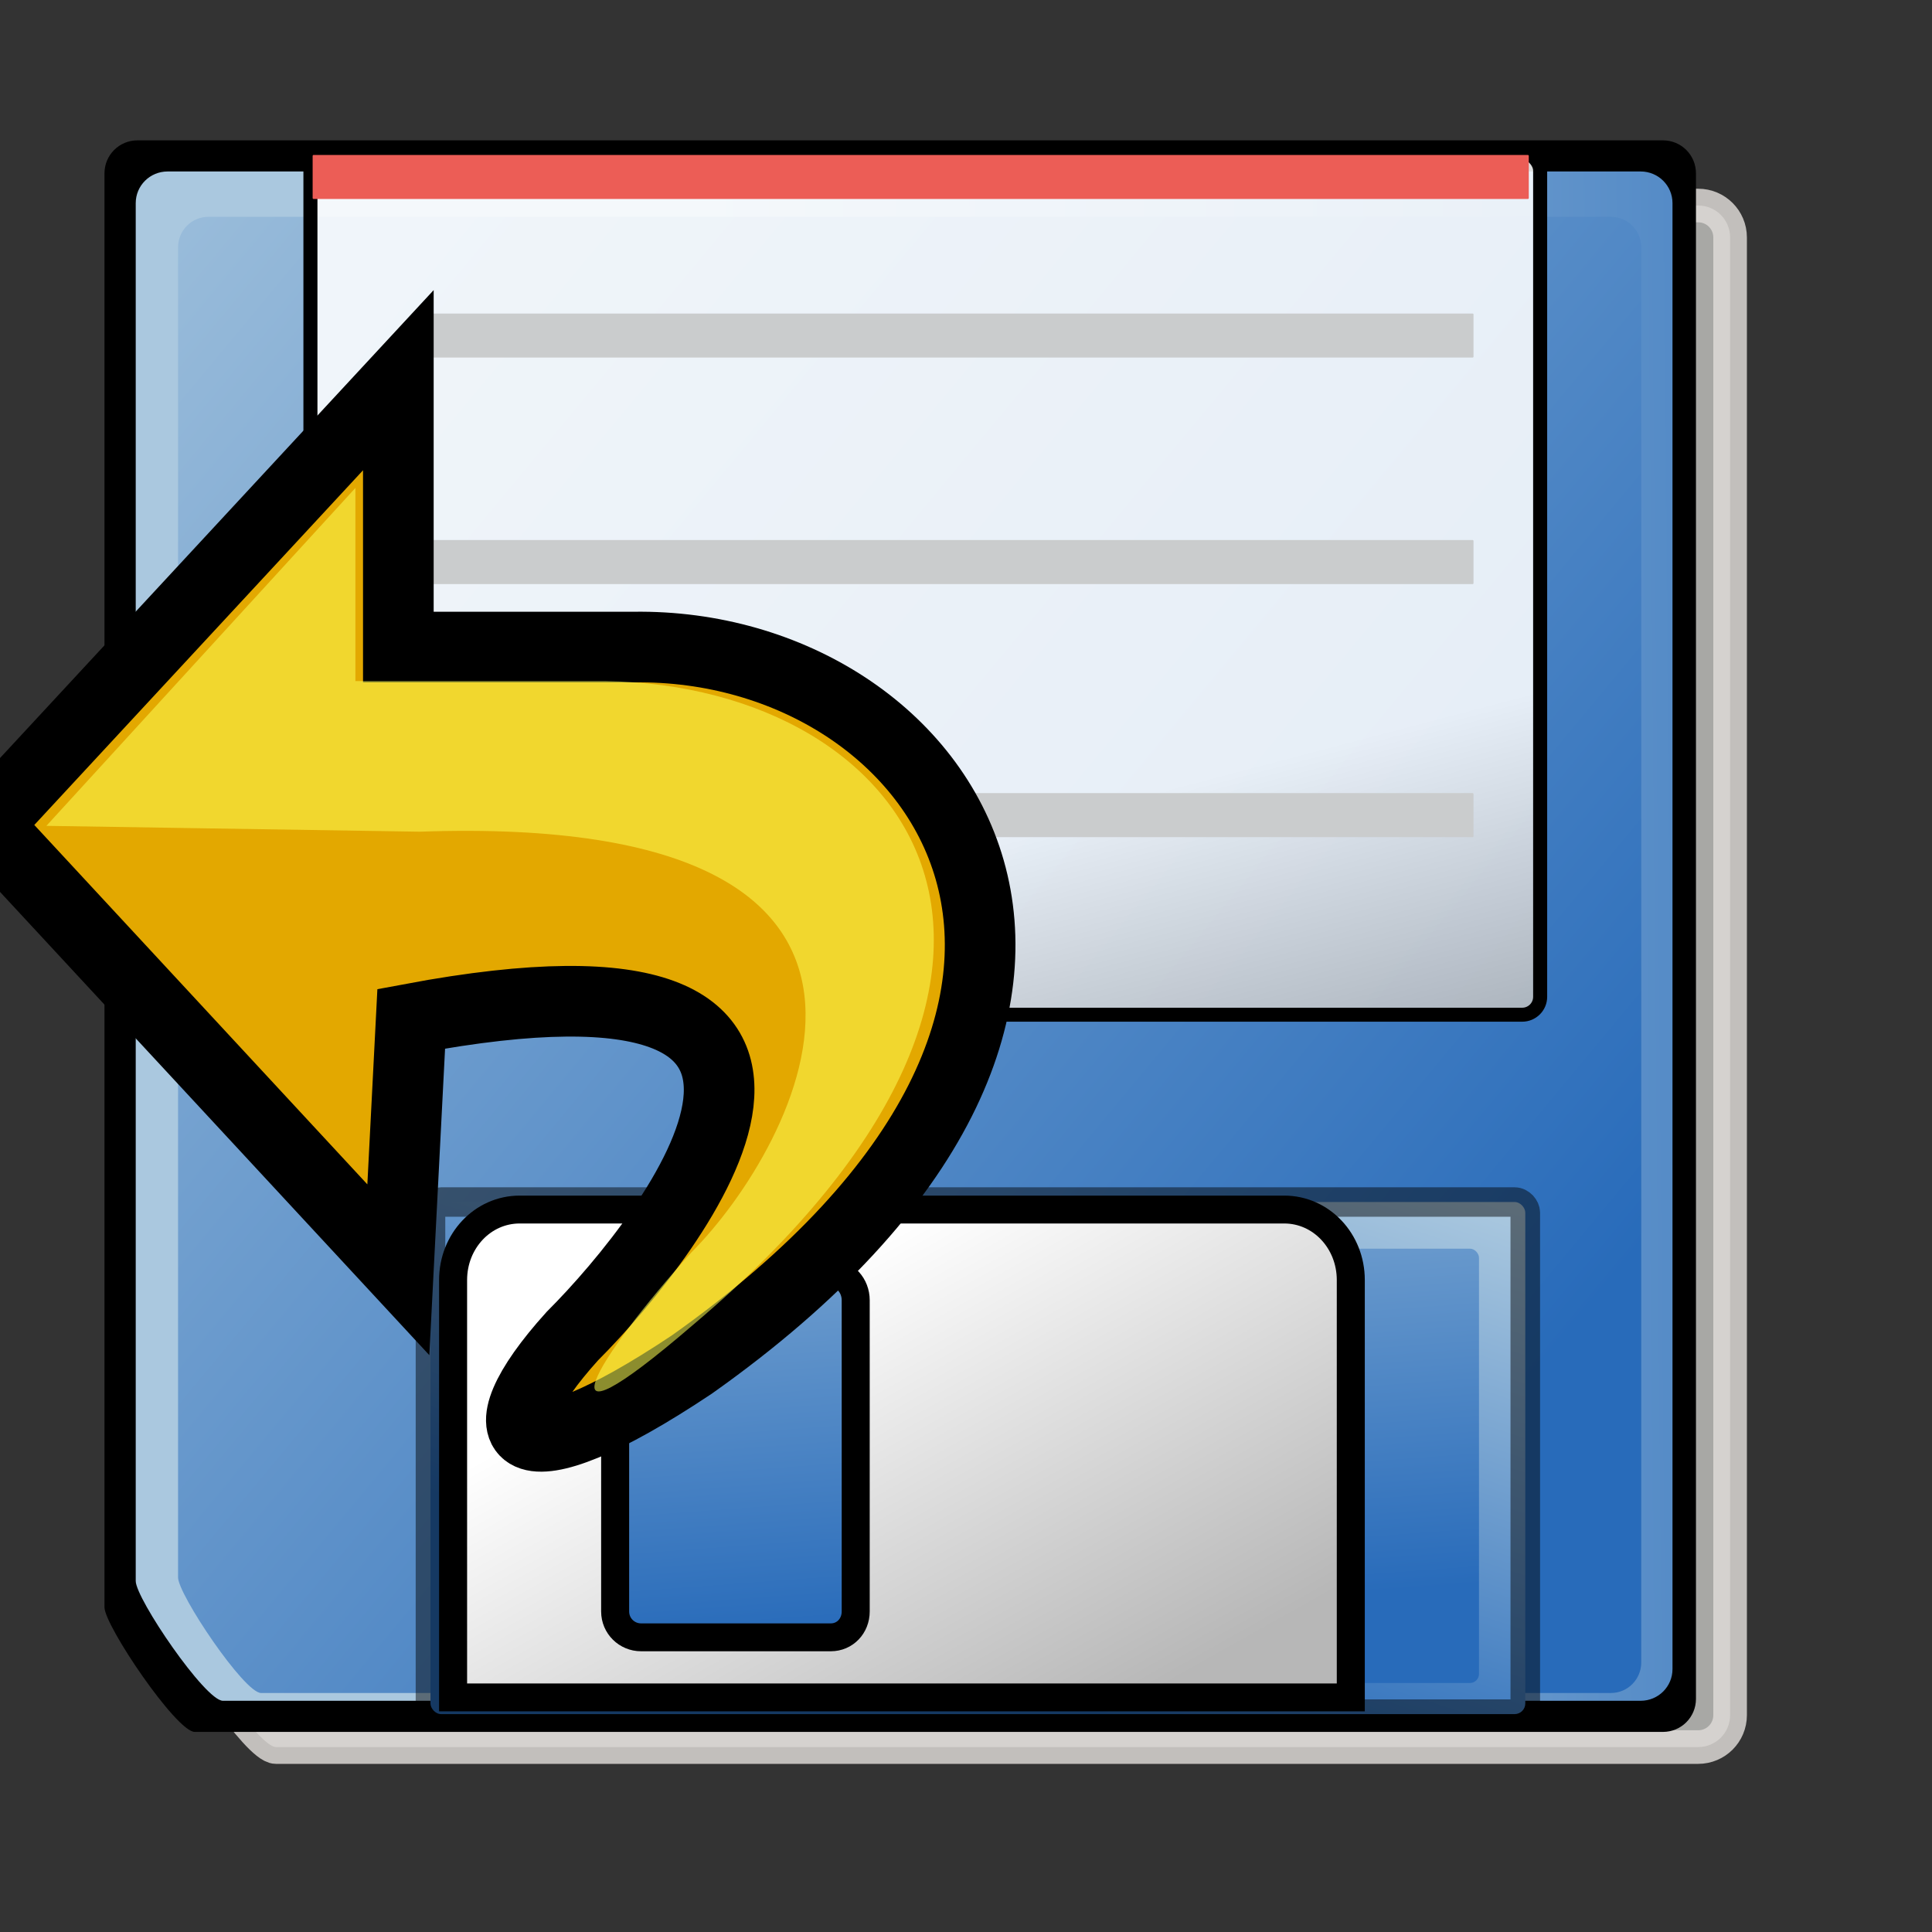 <?xml version="1.0" encoding="UTF-8" standalone="no"?>
<!DOCTYPE svg PUBLIC "-//W3C//DTD SVG 20010904//EN"
"http://www.w3.org/TR/2001/REC-SVG-20010904/DTD/svg10.dtd">
<!-- Created with Sodipodi ("http://www.sodipodi.com/") -->
<svg
   id="svg559"
   sodipodi:version="0.32"
   width="48pt"
   height="48pt"
   sodipodi:docbase="/usr/share/icons/Suede/scalable/stock"
   sodipodi:docname="stock_revert-to-saved.svg"
   inkscape:version="0.38.1"
   xmlns="http://www.w3.org/2000/svg"
   xmlns:inkscape="http://www.inkscape.org/namespaces/inkscape"
   xmlns:sodipodi="http://sodipodi.sourceforge.net/DTD/sodipodi-0.dtd"
   xmlns:xlink="http://www.w3.org/1999/xlink">
  <rect width="100%" height="100%" fill="#333333" stroke="none"/>
  <defs
     id="defs561">
    <linearGradient
       id="linearGradient846">
      <stop
         style="stop-color:#bcbcbc;stop-opacity:1;"
         offset="0"
         id="stop847" />
      <stop
         style="stop-color:#dddddd;stop-opacity:1;"
         offset="0.911"
         id="stop851" />
      <stop
         style="stop-color:#ffffff;stop-opacity:1;"
         offset="1"
         id="stop850" />
    </linearGradient>
    <linearGradient
       id="linearGradient841">
      <stop
         style="stop-color:#7a7f97;stop-opacity:1;"
         offset="0"
         id="stop842" />
      <stop
         style="stop-color:#9b9fb1;stop-opacity:1;"
         offset="0.83"
         id="stop845" />
      <stop
         style="stop-color:#bcbfcb;stop-opacity:1;"
         offset="0.923"
         id="stop844" />
      <stop
         style="stop-color:#ffffff;stop-opacity:1;"
         offset="1"
         id="stop843" />
    </linearGradient>
    <linearGradient
       id="linearGradient833">
      <stop
         style="stop-color:#ffff00;stop-opacity:1;"
         offset="0"
         id="stop834" />
      <stop
         style="stop-color:#ffbc00;stop-opacity:1;"
         offset="1"
         id="stop835" />
    </linearGradient>
    <linearGradient
       id="linearGradient828">
      <stop
         style="stop-color:#878887;stop-opacity:1;"
         offset="0"
         id="stop829" />
      <stop
         style="stop-color:#ababab;stop-opacity:1;"
         offset="0.811"
         id="stop852" />
      <stop
         style="stop-color:#cfcecf;stop-opacity:1;"
         offset="1"
         id="stop830" />
    </linearGradient>
    <linearGradient
       xlink:href="#linearGradient846"
       id="linearGradient831"
       x1="0.466"
       y1="0.983"
       x2="0.466"
       y2="0.014" />
    <linearGradient
       xlink:href="#linearGradient828"
       id="linearGradient836"
       x1="0.464"
       y1="0.983"
       x2="0.472"
       y2="0.107"
       spreadMethod="reflect" />
    <radialGradient
       xlink:href="#linearGradient833"
       id="radialGradient839"
       cx="0.5"
       cy="0.5"
       r="0.5"
       fx="0.5"
       fy="0.5"
       spreadMethod="reflect" />
    <radialGradient
       xlink:href="#linearGradient833"
       id="radialGradient841" />
    <defs
       id="defs38">
      <linearGradient
         id="linearGradient918">
        <stop
           offset="0"
           style="stop-color:#eed680;stop-opacity:1;"
           id="stop920" />
        <stop
           offset="1"
           style="stop-color:#d1940c;stop-opacity:1;"
           id="stop919" />
      </linearGradient>
      <radialGradient
         id="aigrd1"
         cx="8.734"
         cy="7.91"
         r="13.574"
         fx="8.734"
         fy="7.91"
         gradientUnits="userSpaceOnUse">
        <stop
           offset="0"
           style="stop-color:#abc2d9;stop-opacity:0.447;"
           id="stop9" />
        <stop
           offset="1"
           style="stop-color:#3f6687;stop-opacity:1;"
           id="stop13" />
      </radialGradient>
      <radialGradient
         id="aigrd2"
         cx="7.389"
         cy="8.1"
         r="12.11"
         fx="7.389"
         fy="8.1"
         gradientUnits="userSpaceOnUse">
        <stop
           offset="0"
           style="stop-color:#FFFFFF"
           id="stop24" />
        <stop
           offset="1"
           style="stop-color:#F0E1BD"
           id="stop26" />
      </radialGradient>
      <linearGradient
         xlink:href="#aigrd1"
         id="linearGradient890" />
      <defs
         id="defs582">
        <linearGradient
           id="linearGradient850"
           x1="0"
           y1="0.5"
           x2="1"
           y2="0.5"
           gradientUnits="objectBoundingBox"
           spreadMethod="pad"
           xlink:href="#linearGradient918" />
        <linearGradient
           id="linearGradient958">
          <stop
             style="stop-color:#ffff00;stop-opacity:1;"
             offset="0"
             id="stop960" />
          <stop
             style="stop-color:#ffcd00;stop-opacity:1;"
             offset="1"
             id="stop962" />
        </linearGradient>
        <linearGradient
           id="linearGradient965">
          <stop
             style="stop-color:#878887;stop-opacity:1;"
             offset="0"
             id="stop967" />
          <stop
             style="stop-color:#b3b3b3;stop-opacity:1;"
             offset="1"
             id="stop969" />
        </linearGradient>
        <linearGradient
           id="linearGradient889">
          <stop
             style="stop-color:#7d7d82;stop-opacity:1;"
             offset="0"
             id="stop890" />
          <stop
             style="stop-color:#bfbfbf;stop-opacity:1;"
             offset="1"
             id="stop976" />
        </linearGradient>
        <linearGradient
           id="linearGradient979">
          <stop
             style="stop-color:#7abad9;stop-opacity:1;"
             offset="0"
             id="stop981" />
          <stop
             style="stop-color:#bcdcec;stop-opacity:1;"
             offset="0.684"
             id="stop983" />
          <stop
             style="stop-color:#ddedf5;stop-opacity:1;"
             offset="0.848"
             id="stop985" />
          <stop
             style="stop-color:#ffffff;stop-opacity:1;"
             offset="1"
             id="stop987" />
        </linearGradient>
        <linearGradient
           xlink:href="#linearGradient850"
           id="linearGradient990"
           x1="0.422"
           y1="0.492"
           x2="0.951"
           y2="0.95" />
        <linearGradient
           xlink:href="#linearGradient850"
           id="linearGradient992"
           x1="0.443"
           y1="0.356"
           x2="0.951"
           y2="0.928" />
        <linearGradient
           id="linearGradient641">
          <stop
             style="stop-color:#006ec7;stop-opacity:1;"
             offset="0"
             id="stop642" />
          <stop
             style="stop-color:#ffffff;stop-opacity:1;"
             offset="1"
             id="stop643" />
        </linearGradient>
        <linearGradient
           xlink:href="#linearGradient841"
           id="linearGradient644"
           x1="0.531"
           y1="0.83"
           x2="0.531"
           y2="0.151" />
        <linearGradient
           xlink:href="#linearGradient841"
           id="linearGradient651"
           x1="0.538"
           y1="0.925"
           x2="0.534"
           y2="0.151" />
        <linearGradient
           xlink:href="#linearGradient841"
           id="linearGradient892"
           x1="0.609"
           y1="0.906"
           x2="0.613"
           y2="0.151" />
        <linearGradient
           xlink:href="#linearGradient889"
           id="linearGradient1007" />
      </defs>
      <sodipodi:namedview
         id="namedview885"
         snaptogrid="false"
         showgrid="true"
         gridspacingx="1mm"
         gridspacingy="1mm"
         inkscape:zoom="4.3531261"
         inkscape:cx="69.727633"
         inkscape:cy="64.000006"
         inkscape:window-width="704"
         inkscape:window-height="902"
         inkscape:window-x="0"
         inkscape:window-y="31"
         showguides="true"
         snaptoguides="true" />
      <radialGradient
         xlink:href="#linearGradient918"
         id="radialGradient932" />
    </defs>
    <sodipodi:namedview
       id="namedview1015"
       pagecolor="#ffffff"
       bordercolor="#666666"
       borderopacity="1.0"
       inkscape:pageopacity="0.0"
       inkscape:pageshadow="2"
       inkscape:zoom="4.7578125"
       inkscape:cx="64.000000"
       inkscape:cy="64.000000"
       inkscape:window-width="1142"
       inkscape:window-height="752"
       showguides="true"
       snaptoguides="true"
       inkscape:window-x="0"
       inkscape:window-y="29" />
    <defs
       id="defs965">
      <linearGradient
         id="linearGradient966">
        <stop
           style="stop-color:#bcbcbc;stop-opacity:1;"
           offset="0"
           id="stop968" />
        <stop
           style="stop-color:#dddddd;stop-opacity:1;"
           offset="0.89"
           id="stop970" />
        <stop
           style="stop-color:#ffffff;stop-opacity:1;"
           offset="1"
           id="stop971" />
      </linearGradient>
      <linearGradient
         id="linearGradient972">
        <stop
           style="stop-color:#7a7f97;stop-opacity:1;"
           offset="0"
           id="stop973" />
        <stop
           style="stop-color:#9b9fb1;stop-opacity:1;"
           offset="0.83"
           id="stop974" />
        <stop
           style="stop-color:#bcbfcb;stop-opacity:1;"
           offset="0.923"
           id="stop975" />
        <stop
           style="stop-color:#ffffff;stop-opacity:1;"
           offset="1"
           id="stop977" />
      </linearGradient>
      <linearGradient
         id="linearGradient978">
        <stop
           style="stop-color:#ffff00;stop-opacity:1;"
           offset="0"
           id="stop979" />
        <stop
           style="stop-color:#ffbc00;stop-opacity:1;"
           offset="1"
           id="stop980" />
      </linearGradient>
      <linearGradient
         id="linearGradient981">
        <stop
           style="stop-color:#878887;stop-opacity:1;"
           offset="0"
           id="stop982" />
        <stop
           style="stop-color:#ababab;stop-opacity:1;"
           offset="0.79"
           id="stop984" />
        <stop
           style="stop-color:#cfcecf;stop-opacity:1;"
           offset="1"
           id="stop986" />
      </linearGradient>
      <linearGradient
         xlink:href="#linearGradient846"
         id="linearGradient987"
         x1="0.469"
         y1="0.976"
         x2="0.469"
         y2="0.031" />
      <linearGradient
         xlink:href="#linearGradient828"
         id="linearGradient988"
         x1="0.531"
         y1="0.983"
         x2="0.526"
         y2="0.103"
         spreadMethod="reflect" />
      <radialGradient
         xlink:href="#linearGradient833"
         id="radialGradient989"
         cx="0.5"
         cy="0.5"
         r="0.5"
         fx="0.5"
         fy="0.5"
         spreadMethod="reflect" />
      <radialGradient
         xlink:href="#linearGradient833"
         id="radialGradient990" />
      <defs
         id="defs991">
        <linearGradient
           id="linearGradient993">
          <stop
             style="stop-color:#000000;stop-opacity:1;"
             offset="0"
             id="stop994" />
          <stop
             style="stop-color:#000000;stop-opacity:0.072;"
             offset="1"
             id="stop995" />
        </linearGradient>
        <linearGradient
           id="linearGradient996">
          <stop
             style="stop-color:#286bba;stop-opacity:1;"
             offset="0"
             id="stop997" />
          <stop
             style="stop-color:#aac8df;stop-opacity:1;"
             offset="1"
             id="stop998" />
        </linearGradient>
        <linearGradient
           id="linearGradient999">
          <stop
             style="stop-color:#b7b7b7;stop-opacity:1;"
             offset="0"
             id="stop1000" />
          <stop
             style="stop-color:#fff;stop-opacity:1;"
             offset="1"
             id="stop1001" />
        </linearGradient>
        <linearGradient
           xlink:href="#linearGradient834"
           id="linearGradient1002"
           x1="0.851"
           y1="0.916"
           x2="0.224"
           y2="0.314" />
        <linearGradient
           xlink:href="#linearGradient839"
           id="linearGradient1003"
           x1="0.922"
           y1="0.796"
           x2="-0.143"
           y2="-0.115" />
        <linearGradient
           xlink:href="#linearGradient839"
           id="linearGradient1004"
           x1="0.802"
           y1="0.81"
           x2="0.524"
           y2="-0.755" />
        <linearGradient
           xlink:href="#linearGradient839"
           id="linearGradient1005"
           x1="1.335"
           y1="0.655"
           x2="0.379"
           y2="0.664" />
        <linearGradient
           xlink:href="#linearGradient834"
           id="linearGradient1006"
           x1="1.171"
           y1="0.973"
           x2="1.034"
           y2="0.611" />
        <linearGradient
           xlink:href="#linearGradient839"
           id="linearGradient1008"
           x1="0.249"
           y1="0.741"
           x2="0.838"
           y2="-0.088" />
        <linearGradient
           xlink:href="#linearGradient865"
           id="linearGradient1009"
           x1="-1.2319247e-17"
           y1="0.5"
           x2="1"
           y2="0.5" />
        <radialGradient
           xlink:href="#linearGradient865"
           id="radialGradient1010"
           cx="0.503"
           cy="0.464"
           r="0.516"
           fx="0.503"
           fy="0.464" />
      </defs>
      <sodipodi:namedview
         id="namedview1011"
         pagecolor="#ffffff"
         bordercolor="#666666"
         borderopacity="1.0"
         inkscape:pageopacity="0.0"
         inkscape:pageshadow="2"
         inkscape:zoom="4.9119412"
         inkscape:cx="22.210775"
         inkscape:cy="23.050665"
         inkscape:window-width="640"
         inkscape:window-height="499"
         inkscape:window-x="308"
         inkscape:window-y="55" />
    </defs>
    <sodipodi:namedview
       id="namedview1012"
       inkscape:zoom="4.2481650"
       inkscape:cx="57.408921"
       inkscape:cy="6.4683977"
       inkscape:window-width="1150"
       inkscape:window-height="752"
       inkscape:window-x="0"
       inkscape:window-y="29"
       snaptogrid="false"
       showgrid="false"
       gridspacingx="1mm"
       gridspacingy="1mm" />
  </defs>
  <sodipodi:namedview
     id="base"
     inkscape:zoom="4.2481650"
     inkscape:cx="57.408921"
     inkscape:cy="-1.9107946"
     inkscape:window-width="1150"
     inkscape:window-height="752"
     inkscape:window-x="0"
     inkscape:window-y="29"
     snaptogrid="false"
     showgrid="false"
     gridspacingx="1mm"
     gridspacingy="1mm" />
  <path
     style="fill:#cacac6;fill-opacity:0.777;fill-rule:evenodd;stroke:#dedad6;stroke-width:1.113;stroke-linejoin:round;stroke-opacity:0.838;"
     d="M 7.304,6.808 C 6.717,6.808 6.245,7.28 6.245,7.866 L 6.245,53.876 C 6.245,54.463 8.554,57.874 9.141,57.874 L 56.253,57.874 C 56.839,57.874 57.312,57.402 57.312,56.815 L 57.312,7.866 C 57.312,7.28 56.839,6.808 56.253,6.808 L 7.304,6.808 z "
     id="path877"
     sodipodi:nodetypes="ccccccccc" />
  <g
     id="g852"
     transform="matrix(0.38,0,0,0.38,-0.117,0.648)">
    <defs
       id="defs853">
      <linearGradient
         id="linearGradient854">
        <stop
           style="stop-color:#bcbcbc;stop-opacity:1;"
           offset="0"
           id="stop855" />
        <stop
           style="stop-color:#dddddd;stop-opacity:1;"
           offset="0.89"
           id="stop849" />
        <stop
           style="stop-color:#ffffff;stop-opacity:1;"
           offset="1"
           id="stop857" />
      </linearGradient>
      <linearGradient
         id="linearGradient858">
        <stop
           style="stop-color:#7a7f97;stop-opacity:1;"
           offset="0"
           id="stop859" />
        <stop
           style="stop-color:#9b9fb1;stop-opacity:1;"
           offset="0.83"
           id="stop860" />
        <stop
           style="stop-color:#bcbfcb;stop-opacity:1;"
           offset="0.923"
           id="stop861" />
        <stop
           style="stop-color:#ffffff;stop-opacity:1;"
           offset="1"
           id="stop862" />
      </linearGradient>
      <linearGradient
         id="linearGradient863">
        <stop
           style="stop-color:#ffff00;stop-opacity:1;"
           offset="0"
           id="stop864" />
        <stop
           style="stop-color:#ffbc00;stop-opacity:1;"
           offset="1"
           id="stop865" />
      </linearGradient>
      <linearGradient
         id="linearGradient866">
        <stop
           style="stop-color:#878887;stop-opacity:1;"
           offset="0"
           id="stop867" />
        <stop
           style="stop-color:#ababab;stop-opacity:1;"
           offset="0.79"
           id="stop868" />
        <stop
           style="stop-color:#cfcecf;stop-opacity:1;"
           offset="1"
           id="stop869" />
      </linearGradient>
      <linearGradient
         xlink:href="#linearGradient846"
         id="linearGradient870"
         x1="0.469"
         y1="0.976"
         x2="0.469"
         y2="0.031" />
      <linearGradient
         xlink:href="#linearGradient828"
         id="linearGradient871"
         x1="0.531"
         y1="0.983"
         x2="0.526"
         y2="0.103"
         spreadMethod="reflect" />
      <radialGradient
         xlink:href="#linearGradient833"
         id="radialGradient872"
         cx="0.5"
         cy="0.5"
         r="0.5"
         fx="0.5"
         fy="0.5"
         spreadMethod="reflect" />
      <radialGradient
         xlink:href="#linearGradient833"
         id="radialGradient873" />
    </defs>
    <sodipodi:namedview
       id="namedview874"
       inkscape:zoom="4.2481650"
       inkscape:cx="57.408921"
       inkscape:cy="54.584186"
       inkscape:window-width="829"
       inkscape:window-height="906"
       inkscape:window-x="95"
       inkscape:window-y="31"
       snaptogrid="false"
       showgrid="true"
       gridspacingx="1mm"
       gridspacingy="1mm" />
    <g
       id="g851"
       transform="translate(-1.177,1.765)">
      <defs
         id="defs852">
        <linearGradient
           id="linearGradient853">
          <stop
             style="stop-color:#bcbcbc;stop-opacity:1;"
             offset="0"
             id="stop854" />
          <stop
             style="stop-color:#dddddd;stop-opacity:1;"
             offset="0.89"
             id="stop879" />
          <stop
             style="stop-color:#ffffff;stop-opacity:1;"
             offset="1"
             id="stop856" />
        </linearGradient>
        <linearGradient
           id="linearGradient857">
          <stop
             style="stop-color:#7a7f97;stop-opacity:1;"
             offset="0"
             id="stop858" />
          <stop
             style="stop-color:#9b9fb1;stop-opacity:1;"
             offset="0.83"
             id="stop883" />
          <stop
             style="stop-color:#bcbfcb;stop-opacity:1;"
             offset="0.923"
             id="stop884" />
          <stop
             style="stop-color:#ffffff;stop-opacity:1;"
             offset="1"
             id="stop885" />
        </linearGradient>
        <linearGradient
           id="linearGradient862">
          <stop
             style="stop-color:#ffff00;stop-opacity:1;"
             offset="0"
             id="stop863" />
          <stop
             style="stop-color:#ffbc00;stop-opacity:1;"
             offset="1"
             id="stop888" />
        </linearGradient>
        <linearGradient
           id="linearGradient865">
          <stop
             style="stop-color:#878887;stop-opacity:1;"
             offset="0"
             id="stop866" />
          <stop
             style="stop-color:#ababab;stop-opacity:1;"
             offset="0.79"
             id="stop891" />
          <stop
             style="stop-color:#cfcecf;stop-opacity:1;"
             offset="1"
             id="stop892" />
        </linearGradient>
        <linearGradient
           xlink:href="#linearGradient846"
           id="linearGradient869"
           x1="0.469"
           y1="0.976"
           x2="0.469"
           y2="0.031" />
        <linearGradient
           xlink:href="#linearGradient828"
           id="linearGradient894"
           x1="0.531"
           y1="0.983"
           x2="0.526"
           y2="0.103"
           spreadMethod="reflect" />
        <radialGradient
           xlink:href="#linearGradient833"
           id="radialGradient871"
           cx="0.5"
           cy="0.5"
           r="0.5"
           fx="0.5"
           fy="0.5"
           spreadMethod="reflect" />
        <radialGradient
           xlink:href="#linearGradient833"
           id="radialGradient896" />
        <defs
           id="defs3">
          <linearGradient
             id="linearGradient874">
            <stop
               style="stop-color:#000000;stop-opacity:1;"
               offset="0"
               id="stop875" />
            <stop
               style="stop-color:#000000;stop-opacity:0.072;"
               offset="1"
               id="stop876" />
          </linearGradient>
          <linearGradient
             id="linearGradient839">
            <stop
               style="stop-color:#286bba;stop-opacity:1;"
               offset="0"
               id="stop840" />
            <stop
               style="stop-color:#aac8df;stop-opacity:1;"
               offset="1"
               id="stop841" />
          </linearGradient>
          <linearGradient
             id="linearGradient834">
            <stop
               style="stop-color:#b7b7b7;stop-opacity:1;"
               offset="0"
               id="stop881" />
            <stop
               style="stop-color:#fff;stop-opacity:1;"
               offset="1"
               id="stop836" />
          </linearGradient>
          <linearGradient
             xlink:href="#linearGradient834"
             id="linearGradient837"
             x1="0.851"
             y1="0.916"
             x2="0.224"
             y2="0.314" />
          <linearGradient
             xlink:href="#linearGradient839"
             id="linearGradient838"
             x1="0.922"
             y1="0.796"
             x2="-0.143"
             y2="-0.115" />
          <linearGradient
             xlink:href="#linearGradient839"
             id="linearGradient842"
             x1="0.802"
             y1="0.81"
             x2="0.524"
             y2="-0.755" />
          <linearGradient
             xlink:href="#linearGradient839"
             id="linearGradient843"
             x1="1.335"
             y1="0.655"
             x2="0.379"
             y2="0.664" />
          <linearGradient
             xlink:href="#linearGradient834"
             id="linearGradient849"
             x1="1.171"
             y1="0.973"
             x2="1.034"
             y2="0.611" />
          <linearGradient
             xlink:href="#linearGradient839"
             id="linearGradient851"
             x1="0.249"
             y1="0.741"
             x2="0.838"
             y2="-0.088" />
          <linearGradient
             xlink:href="#linearGradient865"
             id="linearGradient864"
             x1="-1.2319247e-17"
             y1="0.5"
             x2="1"
             y2="0.5" />
          <radialGradient
             xlink:href="#linearGradient865"
             id="radialGradient868"
             cx="0.503"
             cy="0.464"
             r="0.516"
             fx="0.503"
             fy="0.464" />
        </defs>
        <sodipodi:namedview
           id="namedview870"
           pagecolor="#ffffff"
           bordercolor="#666666"
           borderopacity="1.0"
           inkscape:pageopacity="0.0"
           inkscape:pageshadow="2"
           inkscape:zoom="4.9119412"
           inkscape:cx="22.210775"
           inkscape:cy="23.050665"
           inkscape:window-width="640"
           inkscape:window-height="499"
           inkscape:window-x="308"
           inkscape:window-y="55" />
      </defs>
      <sodipodi:namedview
         id="namedview892"
         inkscape:zoom="4.2481650"
         inkscape:cx="57.408921"
         inkscape:cy="62.963378"
         inkscape:window-width="1150"
         inkscape:window-height="752"
         inkscape:window-x="0"
         inkscape:window-y="29"
         snaptogrid="false"
         showgrid="true"
         gridspacingx="1mm"
         gridspacingy="1mm" />
      <g
         id="g873"
         transform="matrix(2.678,0,0,2.665,-0.175,-8.872)"
         style="">
        <path
           style="fill:#000000;fill-opacity:1;fill-rule:evenodd;stroke-width:0.5;stroke:none;stroke-opacity:1;stroke-dasharray:none;stroke-linejoin:round;"
           d="M 5.095,6.618 C 4.5,6.618 4.021,7.099 4.021,7.697 L 4.021,54.603 C 4.021,55.201 6.363,58.679 6.958,58.679 L 54.753,58.679 C 55.348,58.679 55.827,58.197 55.827,57.599 L 55.827,7.697 C 55.827,7.099 55.348,6.618 54.753,6.618 L 5.095,6.618 z "
           id="path833"
           sodipodi:nodetypes="ccccccccc" />
        <path
           style="fill:url(#linearGradient843);fill-opacity:1;fill-rule:evenodd;stroke-width:0.5;stroke:none;stroke-opacity:1;stroke-dasharray:none;stroke-linejoin:round;"
           d="M 6.076,7.636 C 5.501,7.636 5.038,8.098 5.038,8.673 L 5.038,53.744 C 5.038,54.319 7.3,57.661 7.875,57.661 L 54.026,57.661 C 54.601,57.661 55.063,57.198 55.063,56.624 L 55.063,8.673 C 55.063,8.098 54.601,7.636 54.026,7.636 L 6.076,7.636 z "
           id="path826"
           sodipodi:nodetypes="ccccccccc" />
        <path
           style="fill:url(#linearGradient838);fill-opacity:1;fill-rule:evenodd;stroke-width:0.5;stroke:none;stroke-opacity:1;stroke-dasharray:none;stroke-linejoin:round;"
           d="M 7.404,9.119 C 6.857,9.119 6.416,9.565 6.416,10.12 L 6.416,53.626 C 6.416,54.181 8.57,57.406 9.117,57.406 L 53.058,57.406 C 53.605,57.406 54.046,56.96 54.046,56.405 L 54.046,10.12 C 54.046,9.565 53.605,9.119 53.058,9.119 L 7.404,9.119 z "
           id="path844"
           sodipodi:nodetypes="ccccccccc" />
        <rect
           style="fill:url(#linearGradient849);fill-rule:evenodd;stroke:#000000;stroke-width:0.457;fill-opacity:0.866;"
           id="rect827"
           width="40.03"
           height="28.199"
           ry="0.585"
           x="10.725"
           y="7.02" />
        <rect
           style="fill:url(#linearGradient851);fill-rule:evenodd;stroke:#000000;stroke-width:0.963;stroke-opacity:0.467;stroke-dasharray:none;"
           id="rect828"
           width="35.638"
           height="16.751"
           ry="0.347"
           x="14.633"
           y="41.346" />
        <rect
           style="fill:url(#linearGradient842);fill-rule:evenodd;stroke:none;stroke-width:0.942;stroke-opacity:0.467;"
           id="rect850"
           width="33.642"
           height="14.207"
           ry="0.295"
           x="15.122"
           y="42.872" />
        <path
           style="fill:url(#linearGradient837);fill-rule:evenodd;stroke:#000000;stroke-width:0.912;stroke-dasharray:none;"
           d="M 17.537,41.592 C 16.326,41.592 15.369,42.628 15.369,43.896 L 15.369,57.55 L 44.591,57.55 L 44.591,43.896 C 44.591,42.628 43.634,41.592 42.423,41.592 L 17.537,41.592 z M 21.485,43.678 L 27.666,43.678 C 28.122,43.678 28.475,44.081 28.475,44.559 L 28.475,54.738 C 28.475,55.216 28.122,55.585 27.666,55.585 L 21.485,55.585 C 21.029,55.585 20.644,55.216 20.644,54.738 L 20.644,44.559 C 20.644,44.081 21.029,43.678 21.485,43.678 z "
           id="path832"
           sodipodi:nodetypes="cccccccccccccccc" />
        <rect
           style="fill:#cacccd;fill-opacity:1;fill-rule:evenodd;stroke-width:3pt;"
           id="rect845"
           width="34.19"
           height="1.44"
           ry="0.03"
           x="14.396"
           y="12.283" />
        <rect
           style="fill:#cacccd;fill-opacity:1;fill-rule:evenodd;stroke-width:3pt;"
           id="rect846"
           width="34.19"
           height="1.44"
           ry="0.03"
           x="14.396"
           y="27.97" />
        <rect
           style="fill:#cacccd;fill-opacity:1;fill-rule:evenodd;stroke-width:3pt;"
           id="rect847"
           width="34.19"
           height="1.44"
           ry="0.03"
           x="14.396"
           y="19.692" />
        <rect
           style="fill:#ec5d56;fill-opacity:1;fill-rule:evenodd;stroke-width:3pt;"
           id="rect848"
           width="39.588"
           height="1.44"
           ry="0.03"
           x="10.797"
           y="7.096" />
      </g>
    </g>
  </g>
  <g
     id="g1126"
     transform="matrix(1.824,0,0,1.824,-5.099,7.952)">
    <path
       style="font-size:12;fill:#e3a800;fill-rule:evenodd;stroke:#000000;stroke-width:1.283;"
       d="M 13.189,19.907 C 15.096,17.998 19.331,12.445 10.264,14.143 L 10.03,18.701 L 2.544,10.623 L 10.03,2.545 L 10.03,7.392 L 11.099,7.392 C 12.169,7.392 11.099,7.392 14.308,7.392 C 19.985,7.311 24.545,13.922 15.359,20.423 C 12.129,22.58 11.465,21.816 13.189,19.907 z "
       id="path943"
       sodipodi:nodetypes="ccccccccsz" />
    <path
       style="font-size:12;fill:#fcfe53;fill-opacity:0.556;fill-rule:evenodd;stroke:#000000;stroke-width:0;"
       d="M 15.354,18.383 C 17.261,16.474 20.559,10.386 10.421,10.745 L 3.638,10.639 L 9.25,4.502 L 9.25,8.01 L 10.319,8.01 C 11.389,8.01 10.319,8.01 13.527,8.01 C 19.205,7.929 23.23,13.067 15.382,19.702 C 12.438,22.235 13.63,20.291 15.354,18.383 z "
       id="path959"
       sodipodi:nodetypes="cccccccsz" />
  </g>
</svg>
